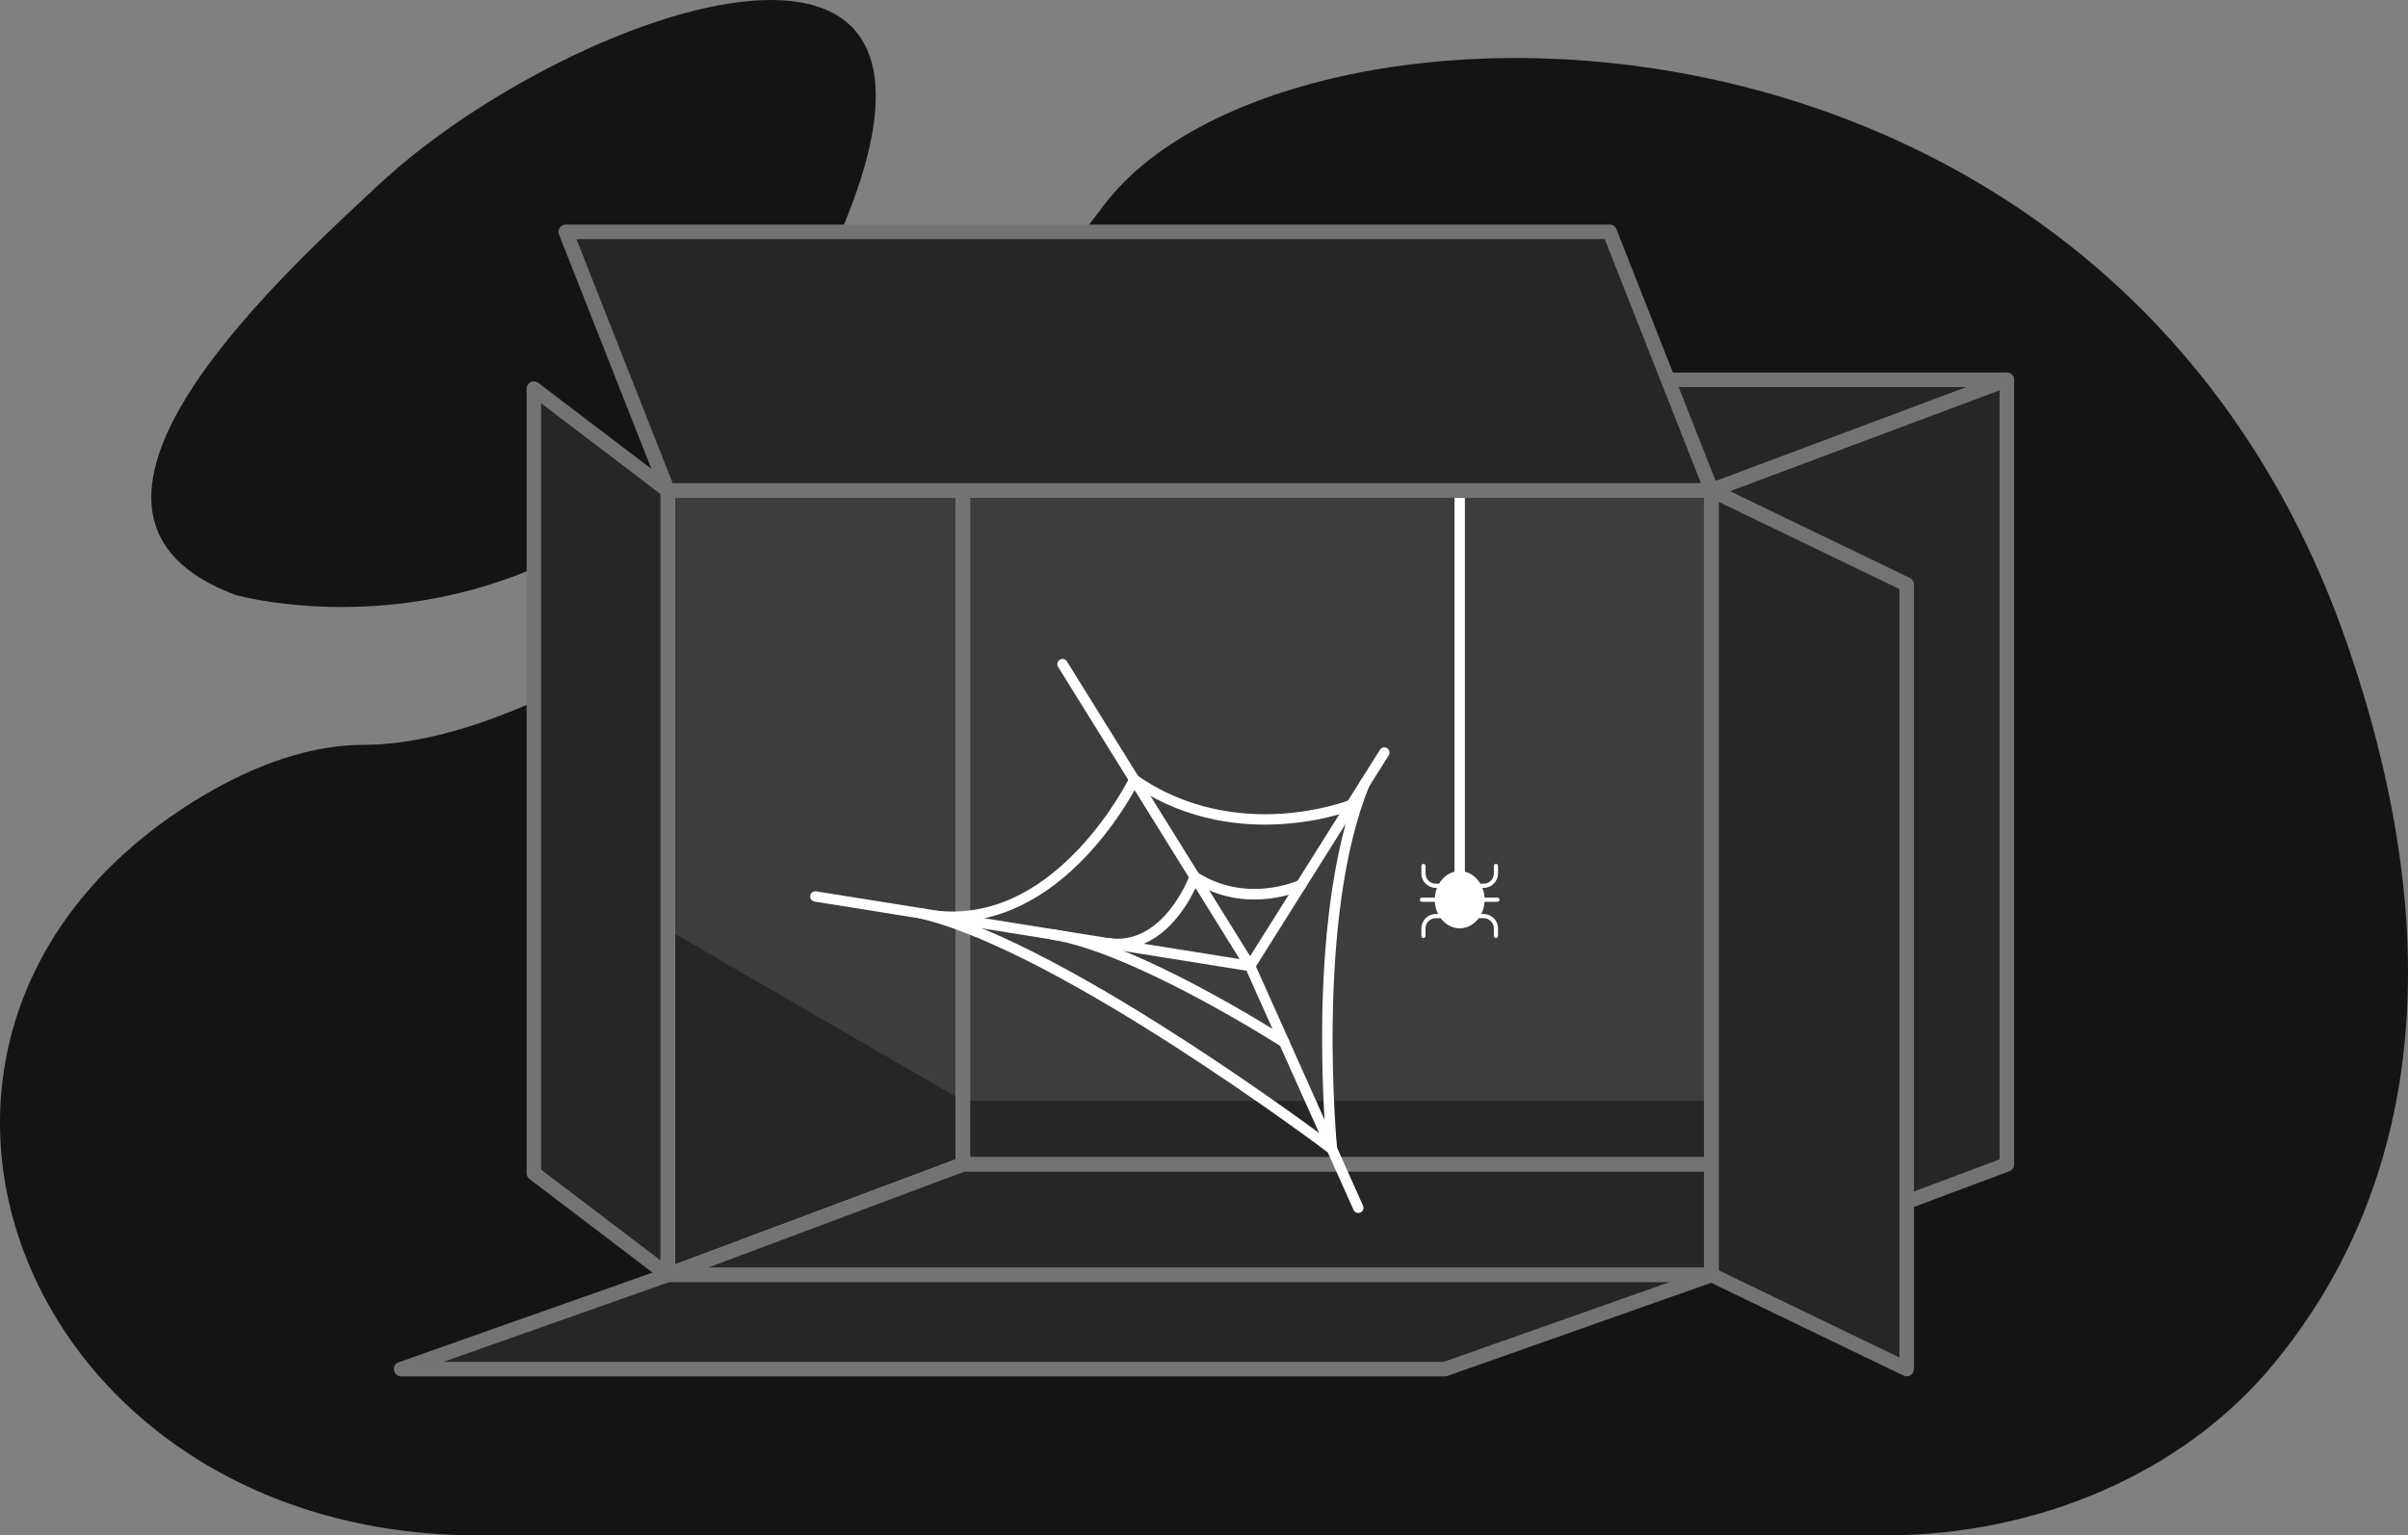<svg width="392" height="250" viewBox="0 0 392 250" fill="none" xmlns="http://www.w3.org/2000/svg">
<rect x="0" y="0" width="392" height="250" fill="#808080" stroke="none"/>
<path d="M38.309 96.86C38.309 96.86 99.56 114.481 133.803 44.512C168.047 -25.458 93.061 1.04 61.986 29.776C43.585 46.794 3.646 83.901 38.309 96.86Z" fill="#141414"/>
<path d="M77.873 250H306.868C331.797 250 355.307 239.827 369.792 222.486C388.049 200.63 402.311 163.791 382.239 105.259C343.733 -7.032 209.056 -5.445 179.753 33.358C140.531 85.294 90.292 121.289 59.006 121.289C50.885 121.289 41.925 124.306 33.134 129.524C-29.035 166.439 2.171 250 77.873 250Z" fill="#141414"/>
<path d="M156.763 79.844V189.595L108.695 207.596V79.844H156.763Z" fill="#262626"/>
<path d="M108.695 208.78C108.457 208.78 108.222 208.708 108.021 208.568C107.702 208.348 107.51 207.984 107.51 207.596V79.844C107.51 79.19 108.04 78.661 108.695 78.661H156.763C157.418 78.661 157.948 79.19 157.948 79.844V189.595C157.948 190.088 157.643 190.531 157.18 190.703L109.112 208.704C108.976 208.754 108.837 208.778 108.697 208.778L108.695 208.78ZM109.88 81.028V205.89L155.581 188.776V81.028H109.88Z" fill="#B3B3B3"/>
<path d="M278.632 79.844H156.763V189.595H278.632V79.844Z" fill="#262626"/>
<path d="M278.632 190.779H156.763C156.109 190.779 155.579 190.249 155.579 189.595V79.844C155.579 79.19 156.109 78.661 156.763 78.661H278.632C279.286 78.661 279.816 79.19 279.816 79.844V189.595C279.816 190.249 279.286 190.779 278.632 190.779ZM157.946 188.414H277.447V81.028H157.946V188.414Z" fill="#737373"/>
<path d="M278.632 189.596V207.597H108.695L156.763 189.596H278.632Z" fill="#262626"/>
<path d="M278.632 208.78H108.695C108.123 208.78 107.632 208.37 107.53 207.808C107.427 207.245 107.744 206.69 108.278 206.489L156.347 188.488C156.48 188.438 156.619 188.414 156.761 188.414H278.63C279.284 188.414 279.814 188.944 279.814 189.598V207.599C279.814 208.252 279.284 208.782 278.63 208.782L278.632 208.78ZM115.225 206.415H277.447V190.779H156.977L115.225 206.415Z" fill="#737373"/>
<path d="M108.695 79.844L156.763 61.846H326.7L278.632 79.844H108.695Z" fill="#262626"/>
<path d="M278.632 81.028H108.695C108.123 81.028 107.632 80.618 107.53 80.056C107.427 79.493 107.744 78.937 108.278 78.737L156.344 60.738C156.478 60.688 156.617 60.662 156.759 60.662H326.696C327.267 60.662 327.758 61.072 327.861 61.634C327.963 62.196 327.647 62.752 327.112 62.953L279.046 80.951C278.913 81.002 278.774 81.028 278.632 81.028ZM115.227 78.663H278.418L320.168 63.029H156.977L115.227 78.663Z" fill="#737373"/>
<path d="M278.632 207.596L326.7 189.596V61.846L278.632 79.844V207.596Z" fill="#262626"/>
<path d="M278.632 208.778C278.394 208.778 278.158 208.706 277.958 208.566C277.639 208.346 277.447 207.982 277.447 207.594V79.844C277.447 79.352 277.752 78.909 278.215 78.737L326.281 60.738C326.646 60.603 327.051 60.653 327.372 60.873C327.691 61.094 327.88 61.458 327.88 61.846V189.598C327.88 190.09 327.575 190.533 327.112 190.705L279.046 208.704C278.911 208.754 278.771 208.778 278.632 208.778ZM279.816 80.664V205.889L325.515 188.776V63.552L279.816 80.666V80.664Z" fill="#737373"/>
<path d="M108.695 79.844H278.632L262.035 37.743H92.098L108.695 79.844Z" fill="#262626"/>
<path d="M278.632 81.028H108.695C108.208 81.028 107.772 80.731 107.593 80.278L90.997 38.177C90.853 37.813 90.898 37.401 91.119 37.079C91.339 36.756 91.706 36.562 92.096 36.562H262.033C262.52 36.562 262.956 36.858 263.135 37.312L279.731 79.413C279.875 79.777 279.83 80.189 279.609 80.511C279.389 80.834 279.022 81.028 278.63 81.028H278.632ZM109.5 78.663H276.893L261.228 38.927H93.837L109.502 78.663H109.5Z" fill="#737373"/>
<path d="M235.239 222.922H65.302L108.695 207.596H278.632L235.239 222.922Z" fill="#262626"/>
<path d="M235.239 224.106H65.302C64.726 224.106 64.233 223.692 64.135 223.123C64.037 222.554 64.364 222 64.907 221.809L108.3 206.48C108.427 206.434 108.56 206.413 108.695 206.413H278.632C279.208 206.413 279.701 206.827 279.799 207.396C279.897 207.965 279.57 208.518 279.027 208.71L235.632 224.039C235.505 224.084 235.372 224.106 235.237 224.106H235.239ZM72.201 221.741H235.034L271.731 208.778H108.898L72.201 221.741Z" fill="#737373"/>
<path d="M310.394 222.922L278.632 207.596V79.844L310.394 95.173V222.922Z" fill="#262626"/>
<path d="M310.394 224.106C310.219 224.106 310.042 224.067 309.879 223.988L278.117 208.662C277.707 208.464 277.447 208.052 277.447 207.596V79.844C277.447 79.436 277.656 79.059 278.001 78.841C278.346 78.626 278.778 78.602 279.144 78.778L310.906 94.105C311.317 94.303 311.576 94.715 311.576 95.17V222.922C311.576 223.33 311.367 223.707 311.022 223.925C310.83 224.045 310.612 224.106 310.394 224.106ZM279.816 206.855L309.211 221.039V95.914L279.816 81.73V206.855Z" fill="#737373"/>
<path d="M86.908 191.034L108.695 207.596V79.844L86.908 63.282V191.034Z" fill="#262626"/>
<path d="M108.695 208.78C108.44 208.78 108.189 208.697 107.977 208.538L86.19 191.974C85.896 191.749 85.723 191.402 85.723 191.032V63.282C85.723 62.833 85.978 62.421 86.382 62.223C86.786 62.022 87.268 62.068 87.626 62.34L109.413 78.903C109.707 79.127 109.88 79.474 109.88 79.844V207.596C109.88 208.045 109.624 208.457 109.221 208.656C109.055 208.738 108.874 208.778 108.695 208.778V208.78ZM88.091 190.448L107.51 205.212V80.431L88.091 65.667V190.446V190.448Z" fill="#737373"/>
<path opacity="0.3" d="M108.695 79.844V151.383L156.763 179.239H278.632V79.844H108.695Z" fill="#737373"/>
<path d="M221.116 197.508C220.793 197.508 220.484 197.323 220.344 197.009L202.724 157.639C202.609 157.382 202.63 157.083 202.781 156.846L224.64 122.089C224.889 121.694 225.41 121.574 225.805 121.823C226.2 122.071 226.32 122.592 226.071 122.987L204.454 157.363L221.889 196.32C222.079 196.745 221.889 197.246 221.461 197.436C221.35 197.486 221.232 197.51 221.116 197.51V197.508Z" fill="white"/>
<path d="M203.497 158.139C203.453 158.139 203.407 158.134 203.363 158.128L132.596 146.801C132.136 146.727 131.822 146.293 131.896 145.834C131.97 145.374 132.402 145.058 132.864 145.134L201.803 156.168L172.245 108.583C171.999 108.186 172.121 107.665 172.518 107.419C172.915 107.172 173.436 107.295 173.683 107.691L204.219 156.848C204.393 157.129 204.387 157.487 204.203 157.761C204.044 157.999 203.78 158.139 203.499 158.139H203.497Z" fill="white"/>
<path d="M181.902 154.546C181.297 154.546 180.686 154.496 180.069 154.398C179.609 154.324 179.294 153.89 179.369 153.43C179.443 152.97 179.875 152.656 180.337 152.73C189.378 154.178 193.642 142.609 193.685 142.492C193.772 142.25 193.964 142.06 194.209 141.977C194.453 141.894 194.722 141.925 194.938 142.064C203.017 147.215 211.364 143.357 211.447 143.318C211.868 143.117 212.372 143.296 212.573 143.717C212.773 144.137 212.597 144.641 212.176 144.842C211.813 145.014 203.483 148.892 194.892 144.009C194.375 145.184 193.327 147.274 191.7 149.293C188.905 152.756 185.547 154.546 181.906 154.546H181.902Z" fill="white"/>
<path d="M154.939 150.106C154.126 150.106 153.312 150.064 152.496 149.984C152.031 149.938 151.693 149.524 151.739 149.06C151.785 148.595 152.201 148.257 152.664 148.303C160.8 149.118 168.51 145.738 175.581 138.259C180.918 132.615 183.854 126.638 183.883 126.577C183.992 126.355 184.19 126.191 184.43 126.128C184.67 126.065 184.925 126.113 185.128 126.254C193.454 132.079 202.384 132.868 208.41 132.506C214.979 132.109 219.633 130.298 219.679 130.278C220.113 130.106 220.604 130.32 220.776 130.754C220.948 131.187 220.737 131.678 220.303 131.85C220.106 131.928 215.398 133.768 208.573 134.189C202.456 134.566 193.469 133.807 184.958 128.181C183.935 130.08 181.19 134.782 176.844 139.388C170.19 146.437 162.663 150.108 154.939 150.108V150.106Z" fill="white"/>
<path d="M209.056 170.559C208.899 170.559 208.741 170.515 208.6 170.424C208.362 170.271 184.72 155.143 171.191 152.977C170.731 152.903 170.417 152.469 170.491 152.009C170.565 151.549 170.999 151.235 171.46 151.309C185.34 153.53 208.536 168.373 209.516 169.003C209.909 169.256 210.022 169.779 209.769 170.171C209.608 170.422 209.335 170.559 209.058 170.559H209.056Z" fill="white"/>
<path d="M216.831 187.932C216.65 187.932 216.471 187.873 216.321 187.76C215.887 187.433 172.736 154.936 149.727 149.539C149.273 149.432 148.99 148.977 149.097 148.523C149.204 148.07 149.66 147.787 150.113 147.893C159.933 150.195 174.237 157.382 192.627 169.253C203.335 176.166 212.368 182.729 215.828 185.286C215.57 181.935 215.108 174.446 215.254 165.565C215.437 154.431 216.646 138.758 221.363 127.314C221.54 126.882 222.035 126.677 222.467 126.854C222.899 127.033 223.104 127.525 222.927 127.957C214.08 149.424 217.634 186.629 217.671 187.001C217.704 187.335 217.536 187.657 217.244 187.821C217.115 187.893 216.973 187.93 216.831 187.93V187.932Z" fill="white"/>
<path d="M237.626 151.154C239.867 151.154 241.684 149.069 241.684 146.496C241.684 143.923 239.867 141.838 237.626 141.838C235.384 141.838 233.568 143.923 233.568 146.496C233.568 149.069 235.384 151.154 237.626 151.154Z" fill="white"/>
<path d="M237.165 144.569H233.733C232.439 144.569 231.388 143.519 231.388 142.226V140.997C231.388 140.809 231.538 140.659 231.726 140.659C231.914 140.659 232.064 140.809 232.064 140.997V142.226C232.064 143.146 232.813 143.894 233.733 143.894H237.165C237.353 143.894 237.503 144.044 237.503 144.231C237.503 144.419 237.353 144.569 237.165 144.569Z" fill="white"/>
<path d="M241.52 144.569H238.088C237.901 144.569 237.75 144.419 237.75 144.231C237.75 144.044 237.901 143.894 238.088 143.894H241.52C242.441 143.894 243.189 143.146 243.189 142.226V140.997C243.189 140.809 243.34 140.659 243.527 140.659C243.715 140.659 243.866 140.809 243.866 140.997V142.226C243.866 143.519 242.814 144.569 241.52 144.569Z" fill="white"/>
<path d="M231.724 152.737C231.536 152.737 231.386 152.587 231.386 152.399V151.17C231.386 149.877 232.437 148.827 233.731 148.827H237.163C237.351 148.827 237.501 148.977 237.501 149.165C237.501 149.352 237.351 149.502 237.163 149.502H233.731C232.81 149.502 232.062 150.25 232.062 151.17V152.399C232.062 152.587 231.911 152.737 231.724 152.737Z" fill="white"/>
<path d="M243.527 152.737C243.34 152.737 243.189 152.587 243.189 152.399V151.17C243.189 150.25 242.441 149.502 241.52 149.502H238.088C237.901 149.502 237.75 149.352 237.75 149.165C237.75 148.977 237.901 148.827 238.088 148.827H241.52C242.814 148.827 243.866 149.877 243.866 151.17V152.399C243.866 152.587 243.715 152.737 243.527 152.737Z" fill="white"/>
<path d="M243.772 146.834H231.48C231.292 146.834 231.142 146.684 231.142 146.496C231.142 146.309 231.292 146.158 231.48 146.158H243.772C243.959 146.158 244.11 146.309 244.11 146.496C244.11 146.684 243.959 146.834 243.772 146.834Z" fill="white"/>
<path d="M238.47 81.076H236.779V146.496H238.47V81.076Z" fill="white"/>
</svg>
